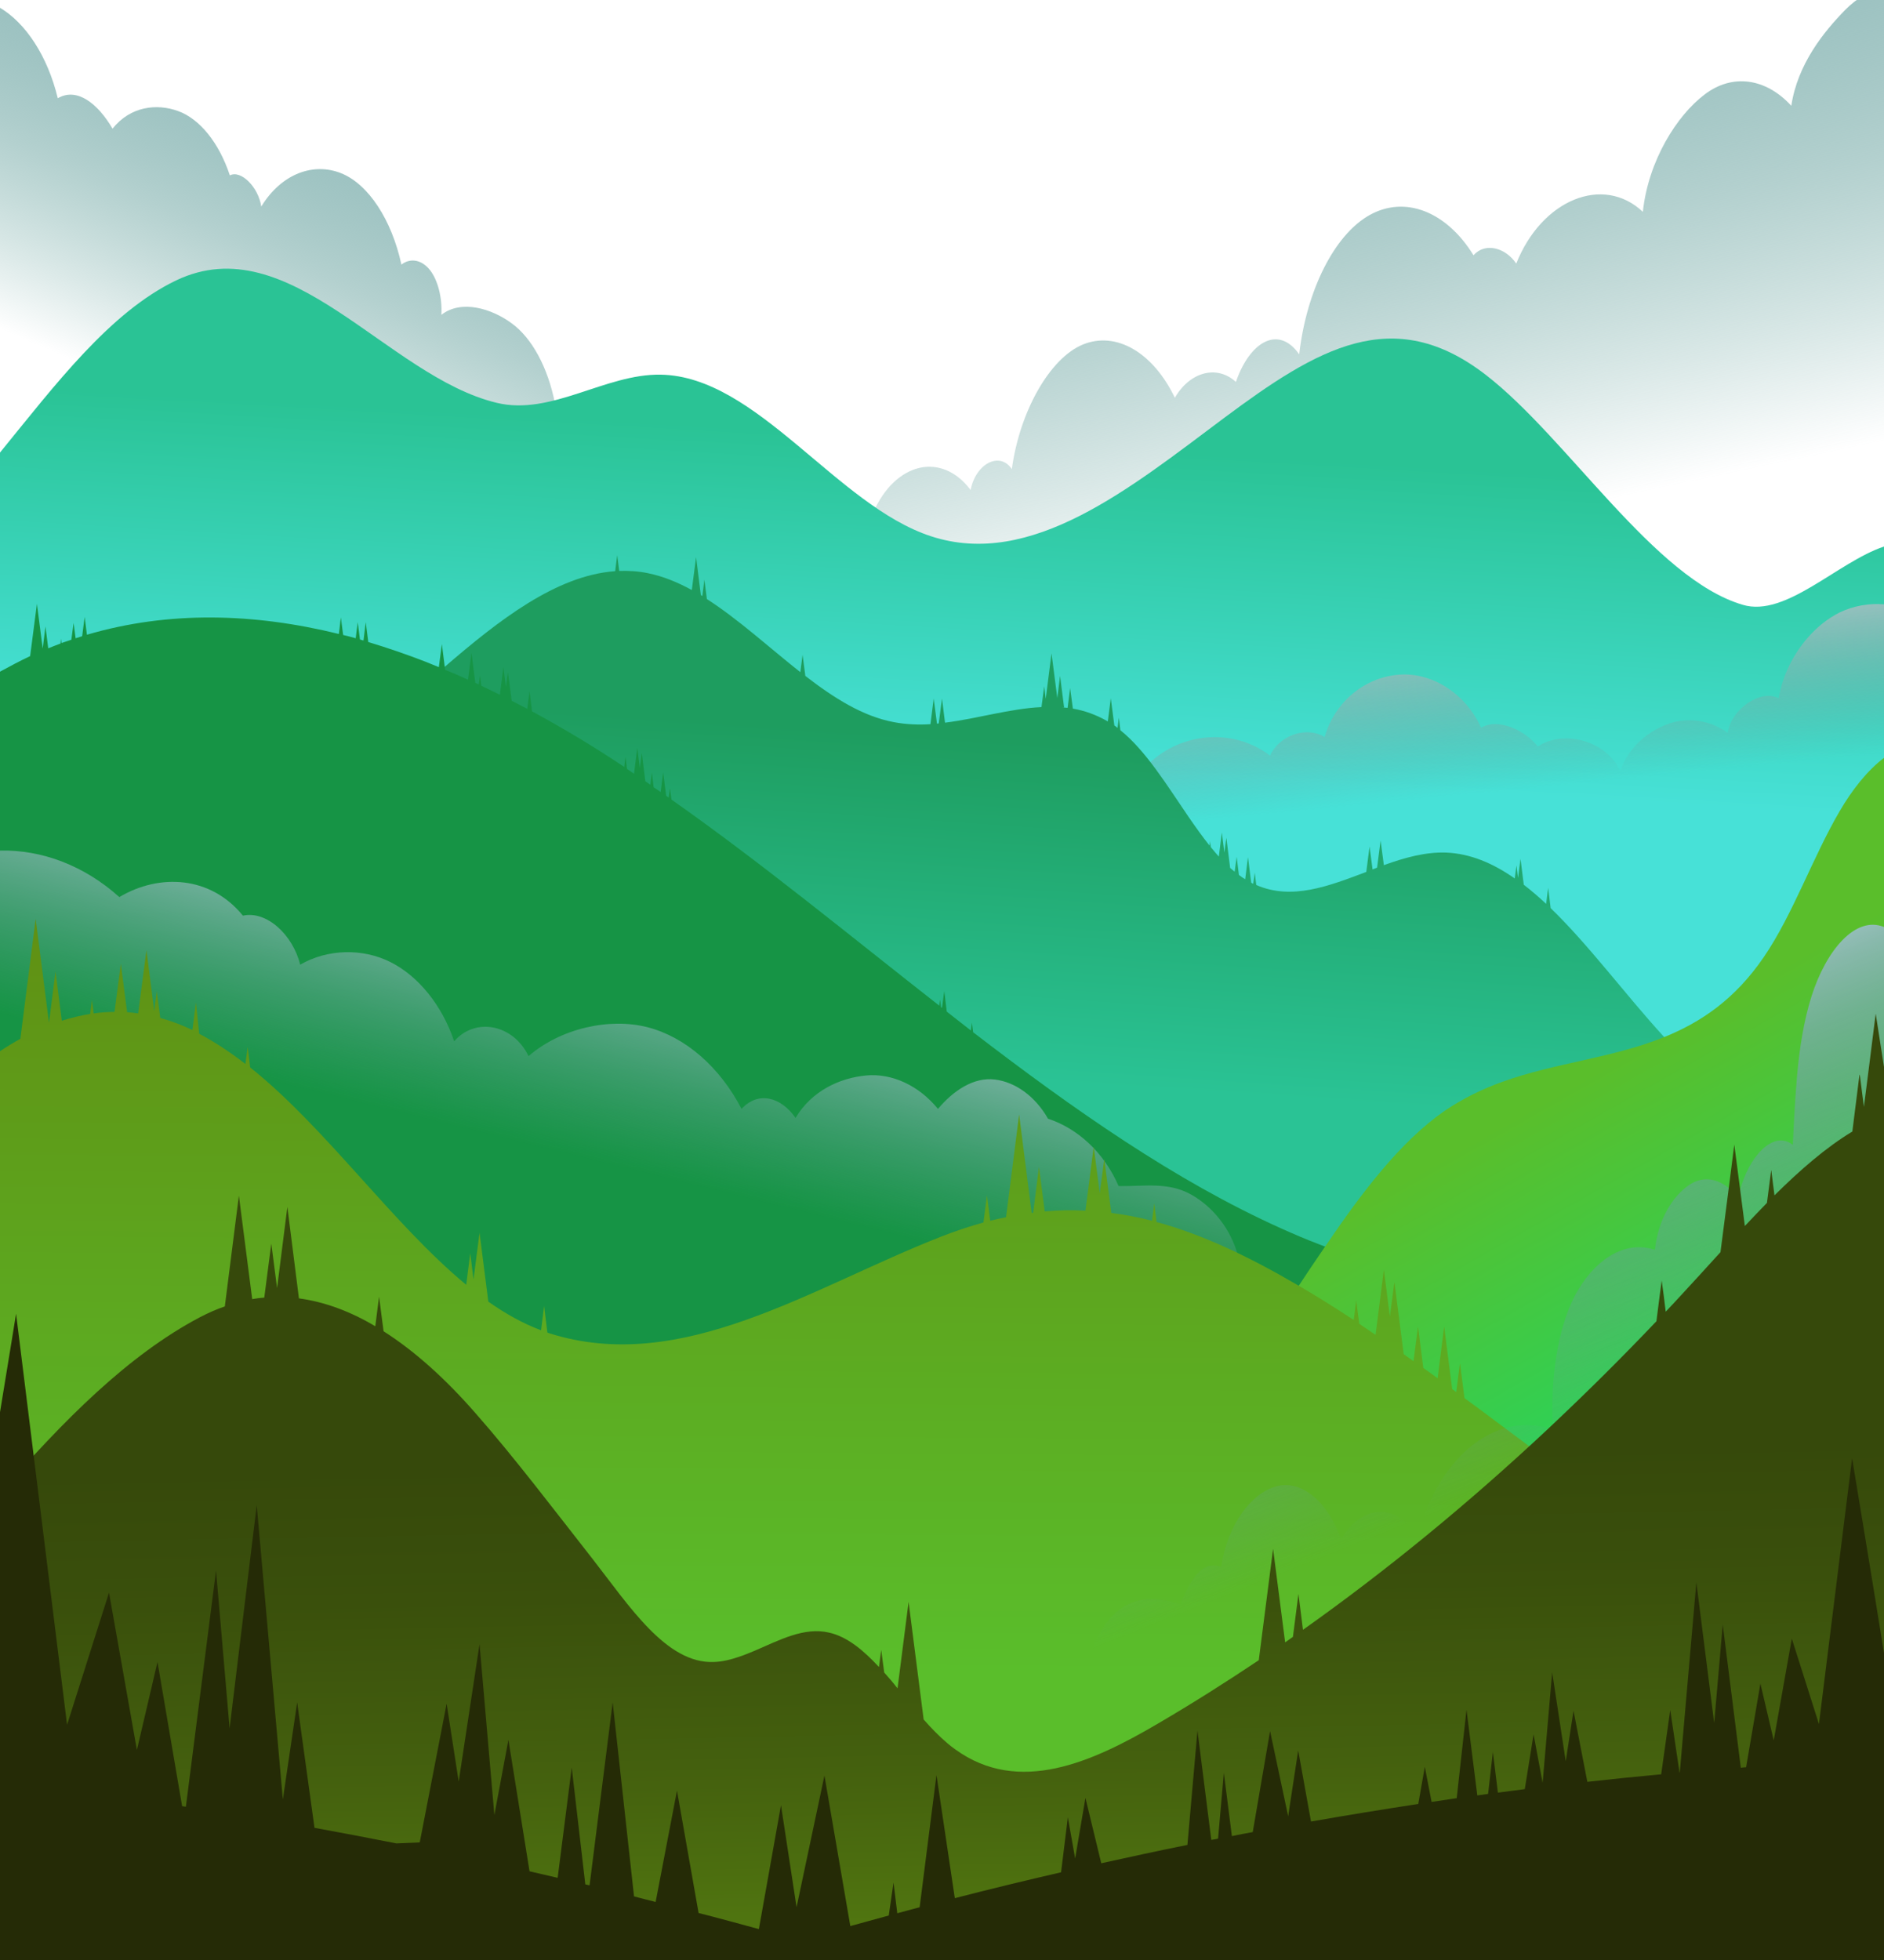 <?xml version="1.0" encoding="utf-8"?>
<!-- Generator: Adobe Illustrator 25.2.1, SVG Export Plug-In . SVG Version: 6.00 Build 0)  -->
<svg version="1.1" xmlns="http://www.w3.org/2000/svg" xmlns:xlink="http://www.w3.org/1999/xlink" x="0px" y="0px"
	 viewBox="0 0 750 780" style="enable-background:new 0 0 750 780;" xml:space="preserve">
<style type="text/css">
	.st0{fill:url(#SVGID_1_);}
	.st1{fill:url(#SVGID_2_);}
	.st2{fill:url(#SVGID_3_);}
	.st3{fill:url(#SVGID_4_);}
	.st4{fill:url(#SVGID_5_);}
	.st5{fill:#169445;}
	.st6{fill:url(#SVGID_6_);}
	.st7{fill:url(#SVGID_7_);}
	.st8{fill:url(#SVGID_8_);}
	.st9{fill:url(#SVGID_9_);}
	.st10{fill:url(#SVGID_10_);}
	.st11{fill:#252B06;}
</style>
<g id="BACKGROUND">
	<linearGradient id="SVGID_1_" gradientUnits="userSpaceOnUse" x1="532.926" y1="24.097" x2="572.954" y2="213.462">
		<stop  offset="0" style="stop-color:#9BC1C0"/>
		<stop  offset="5.449222e-02" style="stop-color:#96BEBD;stop-opacity:0.945"/>
		<stop  offset="0.43" style="stop-color:#7AADAA;stop-opacity:0.568"/>
		<stop  offset="0.758" style="stop-color:#68A39E;stop-opacity:0.24"/>
		<stop  offset="0.998" style="stop-color:#629F9A;stop-opacity:0"/>
	</linearGradient>
	<path class="st0" d="M750-4.8V250c-10,0.6-20,1.2-30.2,1.8c-63,3.9-128.2,7.6-189.8,3.1c-62.2-4.6-125.8-5.9-182.3-51.1
		c8.8-19.9,27.2-24.1,38.7-8.8c2-10.5,11.6-15.5,16.4-8.3c3.1-22.9,15.1-44.2,28.3-49.6c13.2-5.4,27.9,3.1,36.6,21.2
		c6-10.4,16.8-13.2,24.3-6.3c5.5-16,16.9-22.8,25.2-11c2.9-25.3,13.9-47.5,28-55.4c14.1-7.9,30.6-1.5,41.4,16c4.6-5.3,12.8-3,17,3.3
		c10.2-25.6,34.7-35.4,50.4-20.6c2.2-20.5,13.6-38.4,24.6-46.7c11-8.4,24.3-6.6,34.5,4.5c2.5-16.6,12.9-29.4,21.4-38.1
		C739.3-0.9,744.6-3.8,750-4.8z"/>
	<linearGradient id="SVGID_2_" gradientUnits="userSpaceOnUse" x1="124.254" y1="49.856" x2="74.945" y2="163.645">
		<stop  offset="0" style="stop-color:#9BC1C0"/>
		<stop  offset="5.449222e-02" style="stop-color:#96BEBD;stop-opacity:0.945"/>
		<stop  offset="0.43" style="stop-color:#7AADAA;stop-opacity:0.568"/>
		<stop  offset="0.758" style="stop-color:#68A39E;stop-opacity:0.24"/>
		<stop  offset="0.998" style="stop-color:#629F9A;stop-opacity:0"/>
	</linearGradient>
	<path class="st1" d="M220.9,160.4C148.7,191.8,74.2,221.1,0,215.3V3.1c10.1,6,18.9,19,23,36c7.7-4.5,16,2.2,21.8,12.1
		c7.1-8.9,17.6-10.1,26.1-7c8.6,3.1,16.3,12.6,20.6,25.6c4.4-2.3,11.4,4.7,12.5,12.4c8.1-13.2,20.8-17.6,31.7-13.3
		c10.9,4.3,20.2,18.5,24.1,36.4c3.6-2.8,8.1-1.9,11.3,2.1c3.2,4,5,11.1,4.6,17.9c7.9-6.2,20-2.5,27.9,3.3
		C211.8,134.5,218.1,146.3,220.9,160.4z"/>
	<g>
		<linearGradient id="SVGID_3_" gradientUnits="userSpaceOnUse" x1="392.298" y1="175.61" x2="384.989" y2="304.251">
			<stop  offset="0" style="stop-color:#2AC395"/>
			<stop  offset="1" style="stop-color:#47E1D7"/>
		</linearGradient>
		<path class="st2" d="M750,217.5V780H0V180.1c22.1-27.1,43.8-55.9,70.1-68.5c45.2-21.6,84,38.2,127.6,48.7
			c21.7,5.3,43.3-11.6,65.3-11.2c38.3,0.6,70,52,107.6,64.3c39.9,13.1,79.4-19.2,116.6-47c37.2-27.7,67.3-45.8,104.3-17.2
			c32.5,25.1,67.1,81.2,102.3,91.5C710.9,245.8,731.5,223.7,750,217.5z"/>
	</g>
	<linearGradient id="SVGID_4_" gradientUnits="userSpaceOnUse" x1="597.951" y1="252.002" x2="604.082" y2="314.328">
		<stop  offset="0" style="stop-color:#9BC1C0"/>
		<stop  offset="0.998" style="stop-color:#629F9A;stop-opacity:0"/>
	</linearGradient>
	<path class="st3" d="M750,240.5v119.6l-34.6,0.4L455.8,364v-58.6c13.2-14,34.8-16.1,49.8-4.7c3.7-8.2,14.6-11.8,21.7-7.4
		c4.3-14.5,16.3-23.7,29.5-24.8c13.2-1.1,26.7,7.5,32.8,21.1c6.8-4,17.5,1,22.6,7.5c10.2-6.9,27.5-2.3,32.8,9.8
		c3-9.1,10.5-15.5,18.5-18.6c8-3.1,17.1-1.8,24.3,3.3c1.2-9.1,13-17.6,20.3-13.7c1.4-8.9,5.8-17.6,11.7-24.3c3.7-4.2,8-7.6,12.6-9.9
		C737.9,241.1,744,240,750,240.5z"/>
	<linearGradient id="SVGID_5_" gradientUnits="userSpaceOnUse" x1="395.369" y1="294.399" x2="386.4" y2="428.925">
		<stop  offset="0" style="stop-color:#1E9D5F"/>
		<stop  offset="1" style="stop-color:#2AC395"/>
	</linearGradient>
	<path class="st4" d="M750,442.9V780H0V419.9c56.4-49.2,112.9-98.5,169.3-147.8c0.9-0.8,1.8-1.6,2.7-2.3c1.7-1.5,3.4-2.9,5-4.4
		c21.6-18.6,44.4-36.4,67.9-38.1l0.8-6.4l0.8,6.3c3.8-0.1,7.6,0.1,11.4,0.9c6,1.2,11.8,3.6,17.5,6.7l1.7-13.1l1.9,15.1
		c0.2,0.1,0.4,0.3,0.6,0.4l0.8-6.5l1,7.7c12.6,8.1,24.8,19.3,37.2,29.1l0.9-6.9l1.1,8.4c11.4,8.8,22.9,16.1,35.3,18.4
		c4.8,0.9,9.7,1.1,14.5,0.8l1.3-10.2l1.3,10c0.2,0,0.4-0.1,0.7-0.1l1.3-9.9l1.2,9.6c12.9-1.6,25.8-5.6,38.4-6.2l1.1-8.3l0.6,5
		l2.3-18.1l2.3,17.8l1.1-8.8l1.6,12.5h-0.9c0.8,0.1,1.6,0.1,2.3,0.2l1-7.9l1.1,8.2c4.7,0.8,9.4,2.5,13.9,5.1l1.2-9.2l1.4,10.8
		c0.4,0.3,0.9,0.6,1.3,1l0.5-4.1l0.6,5c10.2,8.2,18.6,22,27.3,34.7c2.7,3.9,5.4,7.7,8.2,11.2l0.2-1.7l0.3,2.3
		c1.1,1.3,2.1,2.6,3.2,3.8l1.2-9.6l1,8l0.8-5.9l1.5,12c0.6,0.5,1.2,1,1.8,1.5l0.8-5.9l0.9,7.2c0.8,0.6,1.6,1.2,2.5,1.7l1.1-8.8
		l1.3,10.2c0.3,0.1,0.5,0.3,0.8,0.4l0.6-4.4l0.6,4.9c14.2,6.2,28.9,0.4,43.8-5.2l1.3-10.1l1.2,9.1c0.6-0.2,1.2-0.5,1.8-0.7l1.4-10.8
		l1.3,9.8c8.3-3,16.6-5.3,24.8-5c9.6,0.4,18.6,4.2,27.3,10.3l0.7-5.2l0.6,5l1-7.6l1.3,10.3c3,2.3,6,4.9,8.9,7.6l0.8-6.4l1,8.1
		c15.3,14.8,29.8,34.5,45,51.1c5.3,5.8,10.7,11.3,16.2,16c9.2,7.8,18.7,13.6,28.9,15.8c2.2,0.5,4.5,0.8,6.8,1
		c7.7,0.6,15.6-0.3,23.5-1.4C741.8,443.8,745.9,443.3,750,442.9z"/>
	<path class="st5" d="M682.6,512.7c-52.7,8.5-106.1,2.7-157.7-17.6c-5-1.9-9.9-4-14.8-6.2c-42.3-19-82.7-47.4-122.7-78.1l-0.5-3.8
		l-0.4,3.1c-3.2-2.5-6.4-5-9.6-7.5l-1-8.2l-0.9,6.7c-0.1-0.1-0.2-0.2-0.4-0.3l-0.4-3l-0.3,2.4c-35.4-27.7-70.6-56.7-106.6-82
		l-0.6-4.5l-0.5,3.7c-0.3-0.2-0.7-0.5-1-0.7l-1.2-9.3l-1,7.8c-0.9-0.6-1.8-1.3-2.8-1.9l-0.7-5.9l-0.6,4.9c-0.7-0.5-1.3-0.9-2-1.4
		l-1.4-11.2l-0.8,5.9l-1-8l-1.3,10.3c-0.9-0.6-1.9-1.3-2.8-1.9l-0.6-4.9l-0.5,4.1c-12-8-24.3-15.4-36.7-22.1l-1-8l-0.9,7
		c-2.1-1.1-4.1-2.1-6.2-3.2l-1.5-11.4l-0.8,5.9l-1-8l-1.4,11.1c-2.5-1.2-5-2.4-7.4-3.6l-0.5-4.1l-0.5,3.6c-0.5-0.2-0.9-0.4-1.4-0.7
		l-1.5-11.9l-1.4,10.7c-3-1.4-6-2.7-9.1-3.9l-1.3-10.3l-1.2,9.2c-1.8-0.7-3.6-1.5-5.4-2.2c-7.5-2.9-15.1-5.5-22.7-7.8l-1-7.9
		l-0.9,7.3c-0.5-0.1-0.9-0.3-1.4-0.4l-0.9-6.9l-0.8,6.4c-1.7-0.5-3.3-0.9-5-1.3l-0.9-7l-0.8,6.6c-33.7-8.3-67.6-9.3-100.3,0.3
		l-0.9-7.1l-1,7.7c-0.9,0.3-1.7,0.5-2.6,0.8l-0.8-6.1l-0.9,6.7c-1.3,0.4-2.6,0.9-3.9,1.3l-0.2-1.7l-0.2,1.9
		c-1.6,0.6-3.2,1.2-4.9,1.9l-1.1-8.7l-1.1,8.8l-2.3-17.8l-2.7,20.8C8,263,4,265.1,0,267.3V780h750V493.7
		C727.8,502.7,705.3,509,682.6,512.7z"/>
	<linearGradient id="SVGID_6_" gradientUnits="userSpaceOnUse" x1="258.517" y1="370.321" x2="235.928" y2="461.867">
		<stop  offset="0" style="stop-color:#9BC1C0"/>
		<stop  offset="0.618" style="stop-color:#75AAA6;stop-opacity:0.38"/>
		<stop  offset="0.998" style="stop-color:#629F9A;stop-opacity:0"/>
	</linearGradient>
	<path class="st6" d="M492.9,500c-2.9-11.1-10.3-19.9-18.7-24.6c-9.3-5.2-18.8-3.2-28.9-3.4c-5.9-13.6-16.5-23-28.1-26.8
		c-5-8.8-12.9-14.6-21.2-15.6c-8.3-1-16.4,4.3-22.6,11.7c-7.6-9.3-18.3-14.3-28.7-13.3c-10.4,1-21.6,6.1-28,16.9
		c-5.8-8.4-14.9-10.8-21.5-3.6c-8.6-16.6-22.3-28.6-37.4-32.5c-15.1-3.9-34.6,0.4-47.4,11.5c-6-12.6-21.1-15.7-29.6-5.9
		c-4.8-14.3-14.2-25.9-25.3-31.5c-11.1-5.6-25.1-5.3-36,1c-2.9-11.9-13.4-21.6-22.8-19.5c-12.8-15.8-33.2-16.9-49.2-7.4
		C33.6,344.5,16.7,338.1,0,338.5V500H492.9z"/>
	<linearGradient id="SVGID_7_" gradientUnits="userSpaceOnUse" x1="468.957" y1="520.443" x2="558.846" y2="679.316">
		<stop  offset="0" style="stop-color:#5ABE2B"/>
		<stop  offset="0.879" style="stop-color:#21D763"/>
	</linearGradient>
	<path class="st7" d="M750,301.6V780H211c31.7-23.1,56.1-72,83-113.5c2.1-3.3,4.3-6.6,6.5-9.8c15.4-22.6,31.8-42,50.9-52
		c33.4-17.6,70.6-3.9,103.8-22.7c23.7-13.4,42.8-41.7,61.8-70.3c2.6-3.9,5.2-7.9,7.9-11.8c0.9-1.3,1.7-2.5,2.6-3.8
		c14.6-21.5,29.8-41.6,47.4-53.9c7.5-5.1,15.2-8.8,23.2-11.7c21.2-7.6,43.6-9.4,64.2-17.7c14.7-5.9,28.4-15.1,39.9-32
		c11.5-16.8,19.4-39.6,30.1-57.9C737.3,314.3,743.4,306.6,750,301.6z"/>
	<linearGradient id="SVGID_8_" gradientUnits="userSpaceOnUse" x1="376.572" y1="368.295" x2="374.548" y2="665.768">
		<stop  offset="0" style="stop-color:#609013"/>
		<stop  offset="1" style="stop-color:#5ABE2B"/>
	</linearGradient>
	<path class="st8" d="M743.8,676.5c-42.5-31.8-85.1-63.6-127.6-95.4c-7-5.2-13.9-10.4-20.9-15.6c-4.1-3.1-8.2-6.1-12.3-9.1
		l-1.8-13.9l-1.5,11.5c-0.5-0.4-1.1-0.8-1.6-1.2l-3.2-24.9l-2.6,20.6c-1.9-1.4-3.8-2.8-5.7-4.1l-2.1-16.5l-1.8,13.8
		c-1.3-0.9-2.6-1.9-3.9-2.8l-3.7-28.7l-1.8,13.7l-2.4-18.6l-3.3,25.9c-2.2-1.5-4.4-2.9-6.5-4.4l-1.2-9.3l-1,7.8
		c-7.3-4.8-14.6-9.4-22-13.7c-20-11.7-38.4-20.4-56.5-25.3l-0.9-7.4l-0.9,6.9c-5.4-1.4-10.8-2.4-16.2-3.1l-2.8-21.5l-1.8,13.7
		l-2.4-18.6l-3.3,25.5c-5.4-0.3-10.8-0.2-16.2,0.3l-2.3-17.7l-2.3,18.2c-0.2,0-0.4,0.1-0.6,0.1l-5-39.2l-5.2,40.9
		c-2.1,0.4-4.2,0.9-6.3,1.4l-1.3-10.1l-1.4,10.8c-5.5,1.5-11.1,3.4-16.8,5.6c-52.2,20.5-103.3,55.2-156,38.5
		c-0.3-0.1-0.5-0.2-0.8-0.3l-1.3-10.6l-1.2,9.7c-7.2-2.7-14.2-6.6-21-11.4l-3.5-27.4l-2.4,18.6l-1.3-10.5l-1.6,12.6
		c-29.3-24.2-55.9-62.5-86-86.5l-1-8.1l-0.9,6.7c-6-4.6-12.1-8.7-18.4-12L78,398.9l-1.4,11c-4.2-2-8.4-3.6-12.8-4.8l-1.4-10.7l-1,8
		l-3.1-24.3L55,403.3c-1.5-0.2-2.9-0.4-4.4-0.5l-2.5-19.3l-2.5,19.2c-2.7,0-5.5,0.2-8.3,0.6l-0.7-5.3l-0.7,5.5
		c-3.7,0.6-7.4,1.5-11.3,2.7l-2.5-19.6l-2.6,20.4l-5.3-41.3l-6.1,47.7c-2.7,1.5-5.5,3.2-8.2,5V780h750v-98.8
		C747.9,679.6,745.8,678.1,743.8,676.5z"/>
	<linearGradient id="SVGID_9_" gradientUnits="userSpaceOnUse" x1="517.601" y1="452.223" x2="576.499" y2="600.482">
		<stop  offset="0" style="stop-color:#9BC1C0"/>
		<stop  offset="8.031538e-02" style="stop-color:#8CB8B6;stop-opacity:0.919"/>
		<stop  offset="0.22" style="stop-color:#79ADAA;stop-opacity:0.779"/>
		<stop  offset="0.384" style="stop-color:#6CA5A1;stop-opacity:0.615"/>
		<stop  offset="0.593" style="stop-color:#64A09C;stop-opacity:0.406"/>
		<stop  offset="0.998" style="stop-color:#629F9A;stop-opacity:0"/>
	</linearGradient>
	<path class="st9" d="M750,368.9v369.3H365.7c1-7.9,2.7-15.5,5.1-22.5c1.5-4.4,3.1-8.5,5-12.2c1.4-2.7,2.8-5.2,4.4-7.5
		c2.8-4,5.8-7.2,9.2-9c5.3-2.8,11.4-1.9,15.9,4c0.8-10.7,5.8-17.9,11.4-20c3.5-1.3,13.1-0.6,14.9,7.5c0.1,0.4,0.1,0.7,0.2,1.1
		c0-0.4-0.1-0.8-0.1-1.2c-1.4-14.9,5.1-30.4,12.8-36.9c7.8-6.7,17-5.9,25.5-2.9c3-8.1,6.7-14.2,11.3-15.4c1.5-0.4,3.1-0.3,4.8,0.4
		c2.7-17.3,12.2-29.4,22-32.1c9.9-2.7,20.4,5.9,25.8,21.1c8.2-14,21.9-14.6,30.3-1.3c9.3-33,31.6-48.8,51.9-43
		c0.7,0.2,1.4,0.4,2.1,0.7c0-0.8-0.1-1.7-0.1-2.6c-0.8-17.7,1.9-37,8.5-50.1c0.5-1,1-2,1.6-2.9c8.1-13.6,19.8-19.7,30.6-16
		c1.3-12.2,7.1-21.4,13.6-25.8c4.9-3.4,10.6-2.9,15.4,0.9c1.5,1.2,2.8,2.6,4.1,4.4c0.2-0.8,0.3-1.7,0.6-2.5
		c3.5-14.1,13.5-24.9,21.2-18.8c0.2-3.4,0.3-6.7,0.5-10c0.3-5.9,0.7-11.8,1.2-17.6c1-11,2.6-21.6,5.8-31.7
		C727,378.2,738.6,364.3,750,368.9z"/>
	<linearGradient id="SVGID_10_" gradientUnits="userSpaceOnUse" x1="374.557" y1="580.476" x2="379.421" y2="835.852">
		<stop  offset="0" style="stop-color:#36490B"/>
		<stop  offset="0.208" style="stop-color:#3A500C"/>
		<stop  offset="0.502" style="stop-color:#45620E"/>
		<stop  offset="0.844" style="stop-color:#568011"/>
		<stop  offset="1" style="stop-color:#609013"/>
	</linearGradient>
	<path class="st10" d="M750,432.3V780H0V594.3c25.1-28.9,51.1-55.1,79.6-70.1c3.3-1.7,6.6-3.2,9.9-4.3l5.6-44.1l5.3,41.2
		c1.6-0.3,3.2-0.5,4.8-0.6l2.8-21.5l2.3,17.7l4.1-32.3l4.6,36.4c10.3,1.4,20.5,5.2,30.4,11.1l1.5-11.8l1.8,13.8
		c12.6,8,24.9,19.2,36.6,32.6c15.4,17.5,31.3,38.5,46.6,58c14.6,18.7,29.4,41.8,48.3,41c3.3-0.1,6.6-0.9,9.8-2
		c2.2-0.7,4.3-1.6,6.5-2.5c9.8-4.2,19.6-9.5,29.5-7.2c7.2,1.6,13.7,7,19.9,13.7l0.9-6.8l1.2,9c1.8,2,3.6,4.1,5.3,6.3l4.4-34.4
		l6,46.8c3.1,3.5,6.2,6.7,9.4,9.4c1,0.9,2.1,1.7,3.2,2.5c25.3,18.3,54.5,5.1,80.7-10.3c13.5-7.9,26.8-16.3,40.1-25.2l5.7-44.3
		l4.8,37.2c1-0.7,2.1-1.5,3.1-2.2l2.2-17.1l1.8,14.3c33.3-23.6,65.9-50.3,97.7-80.1c0,0,0,0,0,0c0.7-0.6,1.3-1.3,2-1.9
		c13.8-13,27.5-26.6,41-40.8l1.3-10.2l0.8-6l0.8,5.9l0.8,6.5c2.3-2.4,4.5-4.8,6.8-7.3c2.3-2.5,4.6-5,6.9-7.5c2-2.2,4.1-4.5,6.1-6.7
		c0.7-0.7,1.3-1.5,2-2.2l3.3-25.5l2.2-17.3l2.5,19.2l1.7,13.2c2.9-3.1,5.9-6.2,8.8-9.2l1.7-13.1l1.3,10.1c10.1-10,20.4-19,31-25.4
		l0.7-5.6l2.1-16.7l0.1-0.4l0.1,0.4l1.6,12.5l1.6-12.5l3.1-24.6l3.8,24.4V432.3z"/>
	<path class="st11" d="M724.1,686.1l-10.8-34l-7.2,40.5l-5.3-22.6l-5.7,33.3c-0.7,0-1.4,0.1-2.1,0.2l-7.2-57l-3.4,39.2l-7.1-56
		l-6.6,75.7c0,0-0.1,0-0.1,0l-3.7-24.9l-3.6,25.6c-9.8,0.9-19.6,1.9-29.4,3l-5.5-28.3l-3.1,20.1l-5.4-35.4l-3.8,44l-3.6-19.3
		L607,712c-3.6,0.5-7.1,0.9-10.7,1.4l-2-16.2l-1.9,16.7c-1.4,0.2-2.9,0.4-4.3,0.6l-4.3-34.1l-3.9,35.2c-3.3,0.5-6.7,1-10,1.5
		l-2.7-14l-2.6,14.8c-14.3,2.2-28.5,4.5-42.7,7l-5.1-28.3l-4,26.2l-7.2-33.9l-6.9,40.2c-2.8,0.5-5.5,1-8.3,1.6l-3.2-25.2l-2.3,26.2
		c-0.9,0.2-1.8,0.4-2.7,0.5l-5.5-43.5l-4,45.5c-11.5,2.3-22.9,4.8-34.3,7.3l-6.3-26l-4.1,24.1l-2.9-16.4l-2.7,21.9
		c-14.3,3.3-28.4,6.7-42.3,10.3l-7.3-49l-6.7,52.6c-3,0.8-6,1.6-8.9,2.4l-1.5-12.2l-1.9,13.1c-5.1,1.4-10.2,2.8-15.3,4.2l-10.3-59.9
		l-11.1,52.4l-6.2-40.6l-8.8,49.3c-8.1-2.2-16.1-4.4-24-6.4l-8.6-48.7l-8.5,44.3c-2.9-0.7-5.8-1.5-8.6-2.2l-8.5-77.2l-9.2,72.8
		c-0.6-0.1-1.1-0.3-1.7-0.4l-5.4-46.5l-5.6,43.9c-3.7-0.9-7.5-1.7-11.2-2.6l-8.4-52.3l-5.6,29.9l-5.9-68l-8.3,54.7l-4.8-31
		l-10.7,55.2l-9.3,0.4c-11.2-2.2-22.1-4.3-32.6-6.2l-6.9-49.9l-5.7,38.6L102.2,599l-10.8,88.8L86,625L74,719c-0.5-0.1-1-0.1-1.5-0.2
		l-9.8-57.4l-8.2,35l-11.1-62.6l-16.7,52.6L6.4,522.8c0,0-2.6,16.2-6.4,39.2V780h750V657.8c-5.7-35.3-12.7-77.5-12.7-77.5
		L724.1,686.1z"/>
</g>
<g id="DESIGNED_BY_FREEPIK">
</g>
</svg>
